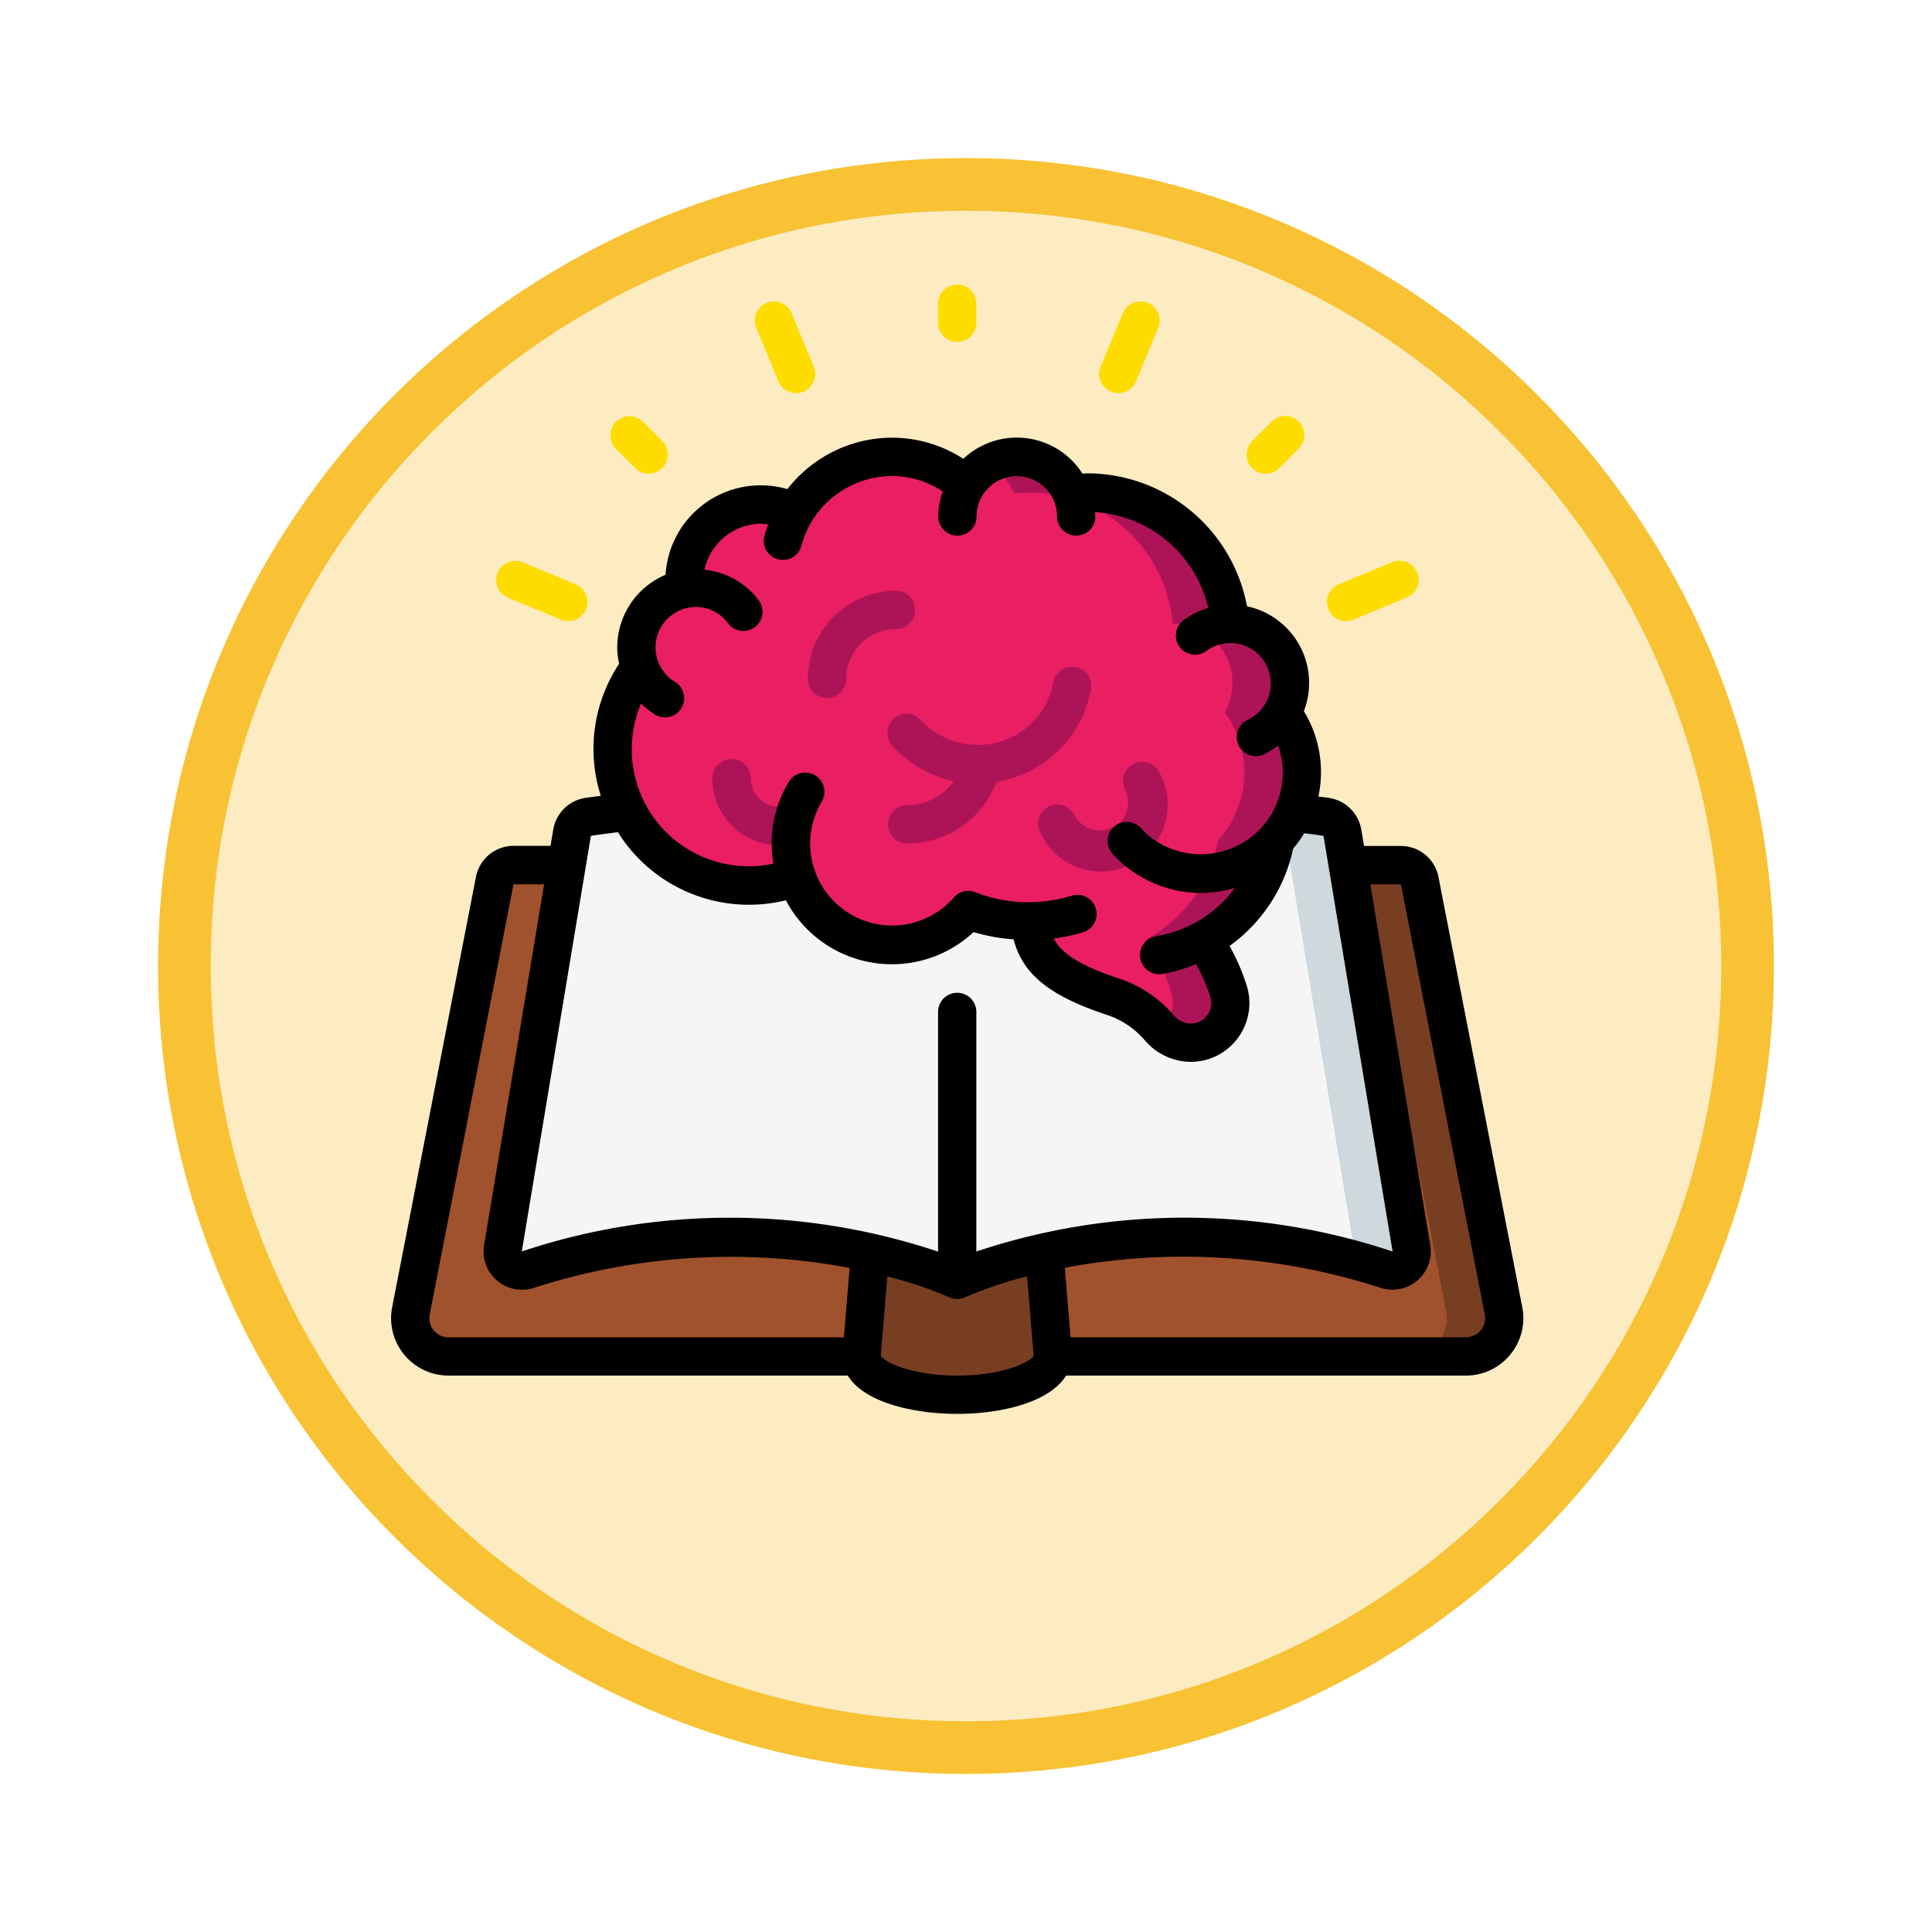 <svg xmlns="http://www.w3.org/2000/svg" xmlns:xlink="http://www.w3.org/1999/xlink" width="110" height="110" viewBox="0 0 110 110">
  <defs>
    <filter id="Trazado_982547" x="0" y="0" width="110" height="110" filterUnits="userSpaceOnUse">
      <feOffset dy="3" input="SourceAlpha"/>
      <feGaussianBlur stdDeviation="3" result="blur"/>
      <feFlood flood-opacity="0.161"/>
      <feComposite operator="in" in2="blur"/>
      <feComposite in="SourceGraphic"/>
    </filter>
  </defs>
  <g id="Grupo_1212727" data-name="Grupo 1212727" transform="translate(-377 -4145.525)">
    <g id="Grupo_1211701" data-name="Grupo 1211701" transform="translate(0 -1927.754)">
      <g id="Grupo_1200150" data-name="Grupo 1200150" transform="translate(386 6079.28)">
        <g id="Grupo_1185951" data-name="Grupo 1185951" transform="translate(0 0)">
          <g id="Grupo_1184083" data-name="Grupo 1184083" transform="translate(0 0)">
            <g id="Grupo_1183743" data-name="Grupo 1183743" transform="translate(0 0)">
              <g id="Grupo_1181545" data-name="Grupo 1181545">
                <g id="Grupo_1177562" data-name="Grupo 1177562">
                  <g id="Grupo_1173147" data-name="Grupo 1173147" transform="translate(0 0)">
                    <g id="Grupo_1163801" data-name="Grupo 1163801" transform="translate(0 0)">
                      <g id="Grupo_1163014" data-name="Grupo 1163014" transform="translate(0 0)">
                        <g id="Grupo_1157015" data-name="Grupo 1157015" transform="translate(0 0)">
                          <g id="Grupo_1155792" data-name="Grupo 1155792" transform="translate(0 0)">
                            <g id="Grupo_1154703" data-name="Grupo 1154703" transform="translate(0 0)">
                              <g id="Grupo_1150789" data-name="Grupo 1150789">
                                <g id="Grupo_1154212" data-name="Grupo 1154212">
                                  <g id="Grupo_1152583" data-name="Grupo 1152583">
                                    <g id="Grupo_1146973" data-name="Grupo 1146973">
                                      <g id="Grupo_1146954" data-name="Grupo 1146954">
                                        <g transform="matrix(1, 0, 0, 1, -9, -6)" filter="url(#Trazado_982547)">
                                          <g id="Trazado_982547-2" data-name="Trazado 982547" transform="translate(9 6)" fill="#fdecc1">
                                            <path d="M 46 90.5 C 39.992 90.5 34.164 89.324 28.679 87.003 C 23.38 84.762 18.621 81.553 14.534 77.466 C 10.446 73.379 7.238 68.62 4.996 63.321 C 2.676 57.836 1.5 52.008 1.5 46 C 1.5 39.992 2.676 34.164 4.996 28.679 C 7.238 23.38 10.446 18.621 14.534 14.534 C 18.621 10.446 23.38 7.238 28.679 4.996 C 34.164 2.676 39.992 1.5 46 1.5 C 52.008 1.5 57.836 2.676 63.321 4.996 C 68.62 7.238 73.379 10.446 77.466 14.534 C 81.554 18.621 84.762 23.38 87.004 28.679 C 89.324 34.164 90.5 39.992 90.5 46 C 90.5 52.008 89.324 57.836 87.004 63.321 C 84.762 68.62 81.554 73.379 77.466 77.466 C 73.379 81.553 68.62 84.762 63.321 87.003 C 57.836 89.324 52.008 90.5 46 90.5 Z" stroke="none"/>
                                            <path d="M 46 3 C 40.194 3 34.563 4.136 29.263 6.378 C 24.143 8.544 19.544 11.644 15.594 15.594 C 11.644 19.544 8.544 24.143 6.378 29.263 C 4.137 34.563 3 40.194 3 46 C 3 51.806 4.137 57.437 6.378 62.737 C 8.544 67.857 11.644 72.455 15.594 76.405 C 19.544 80.355 24.143 83.456 29.263 85.622 C 34.563 87.863 40.194 89 46 89 C 51.806 89 57.437 87.863 62.737 85.622 C 67.857 83.456 72.456 80.355 76.406 76.405 C 80.356 72.455 83.456 67.857 85.622 62.737 C 87.864 57.437 89 51.806 89 46 C 89 40.194 87.864 34.563 85.622 29.263 C 83.456 24.143 80.356 19.544 76.406 15.594 C 72.456 11.644 67.857 8.544 62.737 6.378 C 57.437 4.136 51.806 3 46 3 M 46 -7.62939453125e-06 C 71.405 -7.62939453125e-06 92 20.595 92 46 C 92 71.405 71.405 92 46 92 C 20.595 92 7.62939453125e-06 71.405 7.62939453125e-06 46 C 7.62939453125e-06 20.595 20.595 -7.62939453125e-06 46 -7.62939453125e-06 Z" stroke="none" fill="#f8c234"/>
                                          </g>
                                        </g>
                                      </g>
                                    </g>
                                  </g>
                                </g>
                              </g>
                            </g>
                          </g>
                        </g>
                      </g>
                    </g>
                  </g>
                </g>
              </g>
            </g>
          </g>
        </g>
      </g>
    </g>
    <g id="Page-1" transform="translate(398.843 4161.726)">
      <g id="_026---Idea" data-name="026---Idea" transform="translate(0.424)">
        <path id="Shape" d="M27.608,52.377l-.49,5.929H3.61a2.18,2.18,0,0,1-2.147-2.594l4.773-24.5A1.09,1.09,0,0,1,7.3,30.33h3.03L6.705,52.148a1.1,1.1,0,0,0,1.406,1.221,37.283,37.283,0,0,1,19.5-.992Z" transform="translate(-0.334 2.724)" fill="sienna"/>
        <path id="Shape-2" data-name="Shape" d="M58.548,58.306H35.04l-.49-5.929a37.283,37.283,0,0,1,19.5.992,1.1,1.1,0,0,0,1.406-1.221L51.824,30.33h3.03a1.09,1.09,0,0,1,1.068.883l4.773,24.5a2.18,2.18,0,0,1-2.147,2.594Z" transform="translate(2.642 2.724)" fill="sienna"/>
        <path id="Shape-3" data-name="Shape" d="M59.271,55.712,54.5,31.213a1.09,1.09,0,0,0-1.068-.883H50.4l.008.044a1.09,1.09,0,0,1,.821.839L56,55.712a2.18,2.18,0,0,1-2.147,2.594h3.269a2.18,2.18,0,0,0,2.147-2.594Z" transform="translate(4.065 2.724)" fill="#783e22"/>
        <path id="Shape-4" data-name="Shape" d="M56.588,53.62a37.283,37.283,0,0,0-19.5-.992A25.231,25.231,0,0,0,32.133,54.2a25.231,25.231,0,0,0-4.959-1.569,37.283,37.283,0,0,0-19.5.992A1.1,1.1,0,0,1,6.271,52.4L9.9,30.582l.305-1.842a1.1,1.1,0,0,1,.915-.9c.741-.109,1.5-.218,2.267-.305a7.774,7.774,0,0,0,6.91,4.218,7.858,7.858,0,0,0,2.692-.48,5.74,5.74,0,0,0,9.776,1.875,9.453,9.453,0,0,0,3.422.643h.065c.229,1.962,1.253,3.117,4.675,4.261a5.961,5.961,0,0,1,2.7,1.787,2.308,2.308,0,0,0,2.67.687,2.276,2.276,0,0,0,1.373-2.082,2.218,2.218,0,0,0-.109-.7,9.621,9.621,0,0,0-1.439-2.9,8.106,8.106,0,0,0,4.13-5.667,5.65,5.65,0,0,0,1.014-1.591c.632.076,1.253.153,1.875.251a1.1,1.1,0,0,1,.915.9l.305,1.842L57.994,52.4a1.1,1.1,0,0,1-1.406,1.221Z" transform="translate(0.1 2.473)" fill="#f5f5f5"/>
        <path id="Shape-5" data-name="Shape" d="M54.329,52.4,50.7,30.577l-.305-1.842a1.1,1.1,0,0,0-.915-.9c-.621-.1-1.242-.174-1.875-.251a5.667,5.667,0,0,1-.545.971,1.077,1.077,0,0,1,.062.184l.305,1.842L51.056,52.4a1.055,1.055,0,0,1-.109.654c.654.171,1.308.355,1.969.568A1.1,1.1,0,0,0,54.329,52.4Z" transform="translate(3.765 2.477)" fill="#cfd8dc"/>
        <path id="Shape-6" data-name="Shape" d="M35.9,56.489c0,1.2-2.441,2.18-5.449,2.18S25,57.687,25,56.489l.49-5.929a25.231,25.231,0,0,1,4.959,1.569,25.231,25.231,0,0,1,4.959-1.569Z" transform="translate(1.784 4.542)" fill="#783e22"/>
        <path id="Shape-7" data-name="Shape" d="M51.234,26.971a5.506,5.506,0,0,1-.48,2.278,5.65,5.65,0,0,1-1.014,1.591,8.106,8.106,0,0,1-4.13,5.667,9.621,9.621,0,0,1,1.439,2.9,2.218,2.218,0,0,1,.109.7,2.276,2.276,0,0,1-1.373,2.082,2.308,2.308,0,0,1-2.67-.687,5.961,5.961,0,0,0-2.7-1.787c-3.422-1.144-4.446-2.3-4.675-4.261h-.065a9.453,9.453,0,0,1-3.422-.643,5.74,5.74,0,0,1-9.776-1.874,7.786,7.786,0,0,1-8.926-11.966,3.183,3.183,0,0,1-.2-1.112,3.4,3.4,0,0,1,2.725-3.335c-.011-.131-.022-.262-.022-.4a4.405,4.405,0,0,1,4.4-4.4,4.3,4.3,0,0,1,1.907.436A6.437,6.437,0,0,1,27.9,9a6.321,6.321,0,0,1,4.229,1.6,3.378,3.378,0,0,1,5.994.49,8.837,8.837,0,0,1,.937-.054,8.128,8.128,0,0,1,8.087,7.454h.033a3.378,3.378,0,0,1,3.378,3.389,3.5,3.5,0,0,1-.436,1.678,5.776,5.776,0,0,1,1.112,3.411Z" transform="translate(0.616 0.808)" fill="#e91e63"/>
        <path id="Shape-8" data-name="Shape" d="M48.362,23.56a3.5,3.5,0,0,0,.436-1.678,3.378,3.378,0,0,0-3.378-3.389h-.033A8.128,8.128,0,0,0,37.3,11.038a8.836,8.836,0,0,0-.937.054A3.366,3.366,0,0,0,31.6,9.428a3.352,3.352,0,0,1,1.493,1.664,8.836,8.836,0,0,1,.937-.054,8.128,8.128,0,0,1,8.087,7.454h.033a3.378,3.378,0,0,1,3.378,3.389,3.5,3.5,0,0,1-.436,1.678A5.776,5.776,0,0,1,46.2,26.971a5.506,5.506,0,0,1-.48,2.278,5.65,5.65,0,0,1-1.014,1.591,8.106,8.106,0,0,1-4.13,5.667,9.621,9.621,0,0,1,1.439,2.9,2.218,2.218,0,0,1,.109.7,2.255,2.255,0,0,1-.634,1.537A2.25,2.25,0,0,0,45.4,40.1a2.218,2.218,0,0,0-.109-.7,9.621,9.621,0,0,0-1.439-2.9,8.106,8.106,0,0,0,4.13-5.667,5.65,5.65,0,0,0,1.014-1.591,5.506,5.506,0,0,0,.48-2.278,5.776,5.776,0,0,0-1.112-3.411Z" transform="translate(2.377 0.808)" fill="#ad1457"/>
        <path id="Shape-9" data-name="Shape" d="M41.131,25.532a1.09,1.09,0,0,0-1.948.981,1.623,1.623,0,0,1-.525,2.054,1.645,1.645,0,0,1-2.367-.6,1.09,1.09,0,1,0-1.95.975,3.8,3.8,0,1,0,6.79-3.4Z" transform="translate(2.612 2.24)" fill="#ad1457"/>
        <path id="Shape-10" data-name="Shape" d="M35.232,25.444a6.507,6.507,0,0,0,2.7-4.148,1.09,1.09,0,1,0-2.14-.41,4.344,4.344,0,0,1-1.8,2.767A4.449,4.449,0,0,1,28.251,23a1.091,1.091,0,0,0-1.613,1.47,6.572,6.572,0,0,0,3.493,2.014,3.247,3.247,0,0,1-2.653,1.364,1.09,1.09,0,0,0,0,2.18,5.4,5.4,0,0,0,5.078-3.5,6.566,6.566,0,0,0,2.676-1.089Z" transform="translate(1.905 1.795)" fill="#ad1457"/>
        <path id="Shape-11" data-name="Shape" d="M21.476,27.444a1.635,1.635,0,0,1-2.089-1.553v-.027a1.078,1.078,0,0,0-1.09-1.076,1.1,1.1,0,0,0-1.09,1.1A3.8,3.8,0,0,0,21,29.693a3.867,3.867,0,0,0,1.09-.16,1.09,1.09,0,0,0-.621-2.089Z" transform="translate(1.084 2.227)" fill="#ad1457"/>
        <path id="Shape-12" data-name="Shape" d="M28.3,17.09A1.09,1.09,0,0,0,27.213,16,5.019,5.019,0,0,0,22.2,21.013a1.09,1.09,0,1,0,2.18,0,2.834,2.834,0,0,1,2.834-2.834,1.09,1.09,0,0,0,1.09-1.09Z" transform="translate(1.532 1.437)" fill="#ad1457"/>
        <g id="Grupo_1212726" data-name="Grupo 1212726" transform="translate(5.972)">
          <path id="Shape-13" data-name="Shape" d="M30.09,3.269A1.09,1.09,0,0,1,29,2.18V1.09a1.09,1.09,0,1,1,2.18,0V2.18A1.09,1.09,0,0,1,30.09,3.269Z" transform="translate(-3.829)" fill="#ffdc00"/>
          <path id="Shape-14" data-name="Shape" d="M46.207,10.154a1.09,1.09,0,0,1-.771-1.86l1.09-1.09a1.09,1.09,0,1,1,1.541,1.541l-1.09,1.09a1.09,1.09,0,0,1-.771.319Z" transform="translate(-2.381 0.617)" fill="#ffdc00"/>
          <path id="Shape-15" data-name="Shape" d="M14.064,10.154a1.09,1.09,0,0,1-.771-.319L12.2,8.744A1.09,1.09,0,1,1,13.744,7.2l1.09,1.09a1.09,1.09,0,0,1-.771,1.86Z" transform="translate(-5.367 0.617)" fill="#ffdc00"/>
          <path id="Shape-16" data-name="Shape" d="M21.775,6.105a1.09,1.09,0,0,1-1.007-.672L19.517,2.412a1.09,1.09,0,1,1,2.013-.835L22.782,4.6a1.09,1.09,0,0,1-.59,1.425,1.105,1.105,0,0,1-.417.082Z" transform="translate(-4.689 0.079)" fill="#ffdc00"/>
          <path id="Shape-17" data-name="Shape" d="M38.509,6.105a1.105,1.105,0,0,1-.417-.083A1.09,1.09,0,0,1,37.5,4.6l1.252-3.021a1.09,1.09,0,1,1,2.013.835L39.516,5.433a1.09,1.09,0,0,1-1.007.672Z" transform="translate(-3.073 0.079)" fill="#ffdc00"/>
          <path id="Shape-18" data-name="Shape" d="M50.415,17.865a1.09,1.09,0,0,1-.417-2.1l3.021-1.251a1.09,1.09,0,1,1,.834,2.014l-3.02,1.251a1.09,1.09,0,0,1-.417.084Z" transform="translate(-2.003 1.296)" fill="#ffdc00"/>
          <path id="Shape-19" data-name="Shape" d="M10.014,17.865a1.09,1.09,0,0,1-.417-.084L6.576,16.53a1.09,1.09,0,0,1,.834-2.014l3.021,1.251a1.09,1.09,0,0,1-.417,2.1Z" transform="translate(-5.903 1.296)" fill="#ffdc00"/>
        </g>
        <path id="Shape-20" data-name="Shape" d="M60.058,33.015a2.18,2.18,0,0,0-2.139-1.769h-2.1l-.155-.927a2.191,2.191,0,0,0-1.821-1.806c-.207-.033-.416-.054-.622-.083a6.648,6.648,0,0,0-.828-4.86A4.46,4.46,0,0,0,49.157,17.6a9.273,9.273,0,0,0-9.06-7.57c-.109,0-.206.014-.31.017a4.433,4.433,0,0,0-6.782-.844A7.481,7.481,0,0,0,28.936,8a7.567,7.567,0,0,0-5.948,2.929,5.428,5.428,0,0,0-6.938,4.878A4.486,4.486,0,0,0,13.3,19.94a4.432,4.432,0,0,0,.109.93,8.771,8.771,0,0,0-1.045,7.52c-.292.04-.591.076-.872.118a2.193,2.193,0,0,0-1.835,1.8l-.155.931H7.395a2.18,2.18,0,0,0-2.138,1.764L.484,57.509A3.269,3.269,0,0,0,3.7,61.4H26.427c.9,1.489,3.644,2.18,6.229,2.18,2.558,0,5.274-.675,6.2-2.18H61.613A3.269,3.269,0,0,0,64.83,57.51ZM16.6,21.913a2.3,2.3,0,0,1,1.177-4.274,2.26,2.26,0,0,1,1.83.924,1.09,1.09,0,0,0,1.75-1.3,4.4,4.4,0,0,0-3.091-1.744A3.313,3.313,0,0,1,21.5,12.9a3.4,3.4,0,0,1,.4.044,7.158,7.158,0,0,0-.229.682,1.09,1.09,0,0,0,2.11.545,5.3,5.3,0,0,1,.566-1.364,5.382,5.382,0,0,1,4.6-2.623,5.293,5.293,0,0,1,2.887.872,4.43,4.43,0,0,0-.256,1.429,1.09,1.09,0,0,0,2.18,0,2.292,2.292,0,1,1,4.585,0,1.09,1.09,0,1,0,2.18,0c0-.084-.021-.163-.025-.247a7.074,7.074,0,0,1,6.454,5.456,4.406,4.406,0,0,0-1.409.7,1.09,1.09,0,0,0,1.308,1.744,2.3,2.3,0,0,1,3.37,2.972,2.325,2.325,0,0,1-1.032.955,1.09,1.09,0,0,0,.464,2.071,1.076,1.076,0,0,0,.462-.1,4.476,4.476,0,0,0,.814-.509,4.655,4.655,0,0,1-.922,4.648l-.026.027a4.707,4.707,0,0,1-5.558,1.02,4.416,4.416,0,0,1-1.291-.972,1.09,1.09,0,1,0-1.607,1.472,6.606,6.606,0,0,0,1.906,1.445,6.713,6.713,0,0,0,5.034.465,6.947,6.947,0,0,1-4.488,2.752,1.09,1.09,0,0,0,.171,2.165,1.16,1.16,0,0,0,.173-.013,8.956,8.956,0,0,0,1.933-.565,9.745,9.745,0,0,1,.813,1.871,1.124,1.124,0,0,1,.057.352A1.176,1.176,0,0,1,46.4,41.27a1.234,1.234,0,0,1-1.407-.378,6.956,6.956,0,0,0-3.19-2.12c-2.355-.789-3.264-1.494-3.65-2.261a10.462,10.462,0,0,0,1.671-.349,1.09,1.09,0,1,0-.641-2.084,8.259,8.259,0,0,1-1.881.345,8.089,8.089,0,0,1-3.612-.545,1.09,1.09,0,0,0-1.222.3,4.667,4.667,0,0,1-7.526-5.457A1.092,1.092,0,1,0,23.066,27.6a6.75,6.75,0,0,0-.872,4.651,6.66,6.66,0,0,1-7.535-9.121,4.393,4.393,0,0,0,.811.646,1.09,1.09,0,0,0,1.125-1.867Zm-4.8,8.755c.5-.074,1.021-.139,1.537-.207A8.8,8.8,0,0,0,22.9,34.338,6.827,6.827,0,0,0,33.591,36.15a10.462,10.462,0,0,0,2.274.412c.526,2,2.048,3.206,5.244,4.278A4.83,4.83,0,0,1,43.328,42.3a3.471,3.471,0,0,0,2.633,1.237,3.31,3.31,0,0,0,1.294-.264,3.356,3.356,0,0,0,2.037-3.085,3.233,3.233,0,0,0-.166-1.031,11.913,11.913,0,0,0-.963-2.218A9.187,9.187,0,0,0,51.784,31.4a6.827,6.827,0,0,0,.628-.878c.365.047.73.088,1.1.149l3.934,23.665a37.409,37.409,0,0,0-23.7,0V40.695a1.09,1.09,0,1,0-2.18,0V54.342a37.416,37.416,0,0,0-23.7-.009ZM2.851,58.821a1.081,1.081,0,0,1-.229-.894l4.772-24.5H9.138L5.718,53.979a2.187,2.187,0,0,0,2.813,2.435,36.46,36.46,0,0,1,18-1.142l-.325,3.951H3.7a1.1,1.1,0,0,1-.849-.4ZM32.657,61.4c-2.625,0-4.132-.776-4.353-1.121l.375-4.523a23.29,23.29,0,0,1,3.507,1.176,1.1,1.1,0,0,0,.471.109,1.083,1.083,0,0,0,.472-.109,23.213,23.213,0,0,1,3.506-1.184l.375,4.529c-.221.347-1.727,1.123-4.353,1.123Zm29.806-2.581a1.1,1.1,0,0,1-.849.4H39.11l-.327-3.958a36.471,36.471,0,0,1,18.008,1.152,2.186,2.186,0,0,0,2.8-2.44L56.177,33.427h1.744l4.773,24.5A1.081,1.081,0,0,1,62.462,58.821Z" transform="translate(-0.424 0.719)"/>
      </g>
    </g>
  </g>
</svg>
